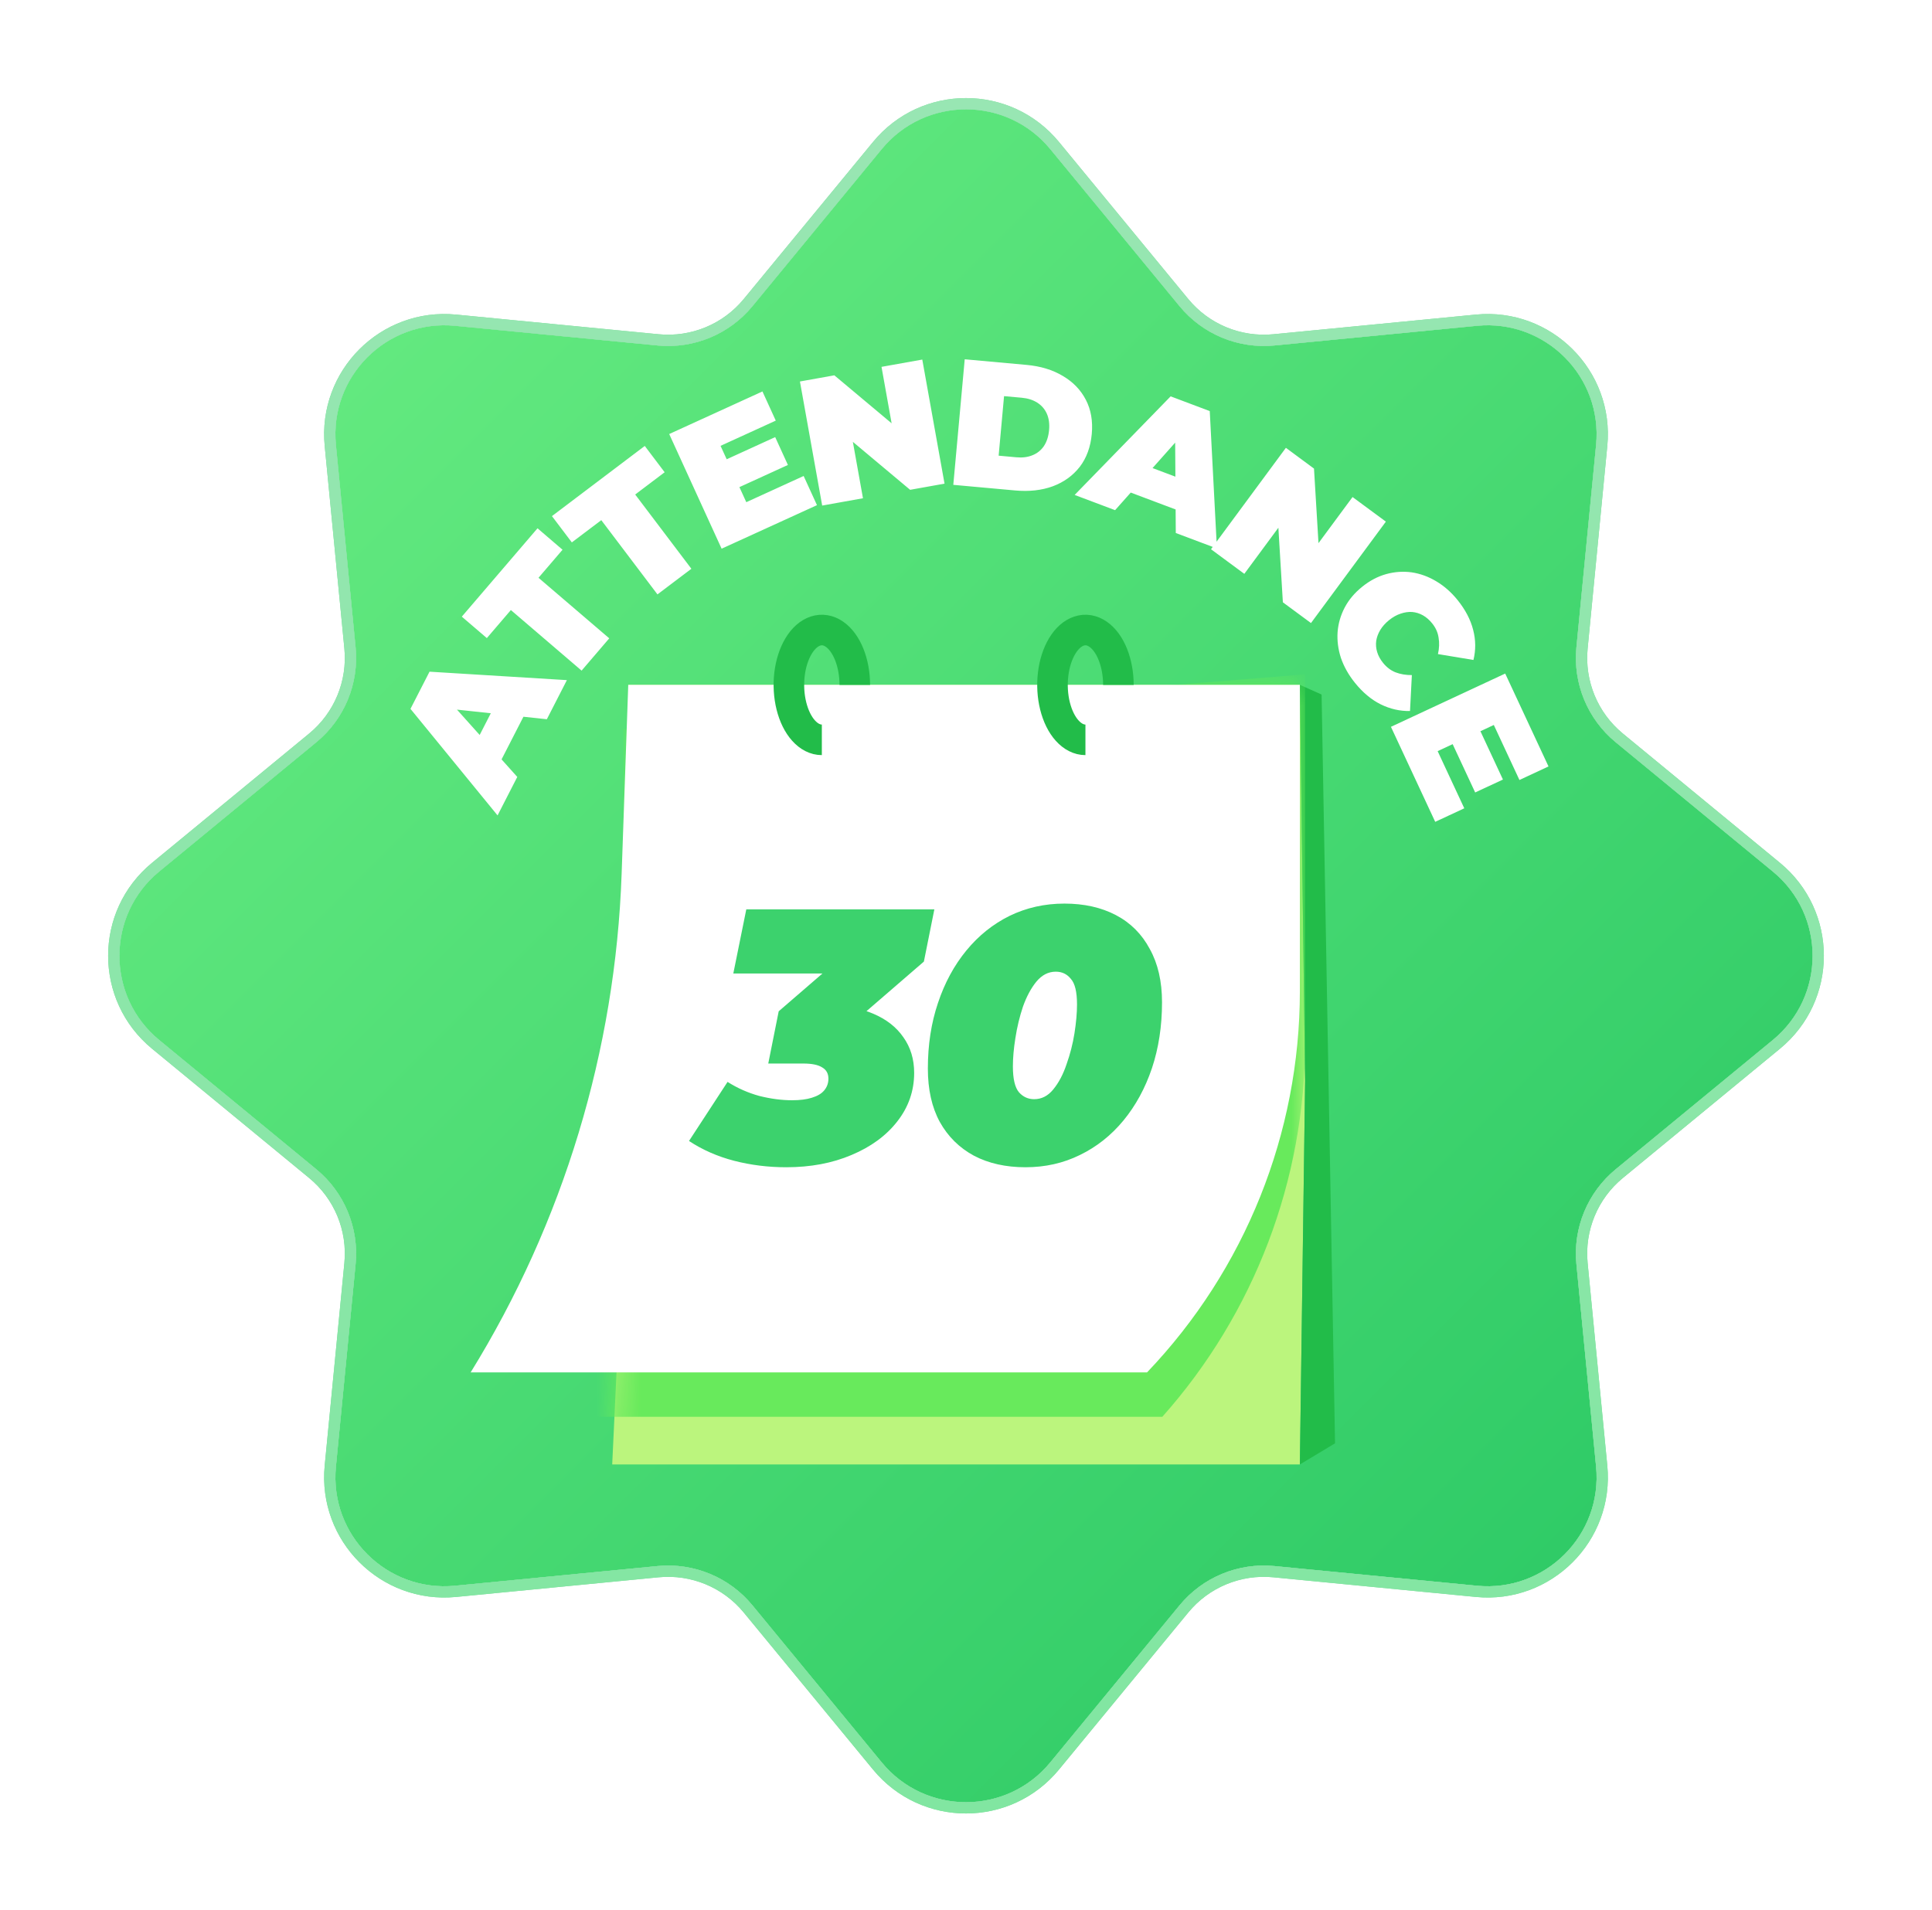 <svg width="89" height="88" viewBox="0 0 89 88" fill="none" xmlns="http://www.w3.org/2000/svg">
<g filter="url(#filter0_d_56_165)">
<path d="M40.619 5.832C42.63 3.389 46.37 3.389 48.381 5.832L54.339 13.072C55.402 14.364 57.039 15.042 58.705 14.881L68.037 13.974C71.186 13.668 73.832 16.314 73.526 19.463L72.619 28.795C72.458 30.461 73.136 32.098 74.428 33.161L81.668 39.119C84.111 41.13 84.111 44.87 81.668 46.881L74.428 52.839C73.136 53.902 72.458 55.539 72.619 57.205L73.526 66.537C73.832 69.686 71.186 72.332 68.037 72.026L58.705 71.119C57.039 70.958 55.402 71.636 54.339 72.928L48.381 80.168C46.37 82.611 42.63 82.611 40.619 80.168L34.661 72.928C33.598 71.636 31.961 70.958 30.295 71.119L20.963 72.026C17.814 72.332 15.168 69.686 15.474 66.537L16.381 57.205C16.542 55.539 15.864 53.902 14.572 52.839L7.332 46.881C4.889 44.87 4.889 41.13 7.332 39.119L14.572 33.161C15.864 32.098 16.542 30.461 16.381 28.795L15.474 19.463C15.168 16.314 17.814 13.668 20.963 13.974L30.295 14.881C31.961 15.042 33.598 14.364 34.661 13.072L40.619 5.832Z" fill="url(#paint0_linear_56_165)"/>
<path d="M40.419 5.668C42.533 3.099 46.467 3.099 48.581 5.668L54.539 12.907C55.548 14.133 57.101 14.775 58.681 14.622L68.013 13.716C71.324 13.395 74.106 16.176 73.784 19.487L72.878 28.819C72.725 30.399 73.367 31.952 74.593 32.961L81.832 38.919C84.401 41.033 84.401 44.967 81.832 47.081L74.593 53.039C73.367 54.048 72.725 55.601 72.878 57.181L73.784 66.513C74.106 69.824 71.324 72.606 68.013 72.284L58.681 71.378C57.101 71.225 55.548 71.867 54.539 73.093L48.581 80.332C46.467 82.901 42.533 82.901 40.419 80.332L34.461 73.093C33.452 71.867 31.899 71.225 30.319 71.378L20.987 72.284C17.676 72.606 14.895 69.824 15.216 66.513L16.122 57.181C16.276 55.601 15.633 54.048 14.407 53.039L7.168 47.081C4.599 44.967 4.599 41.033 7.168 38.919L14.407 32.961C15.633 31.952 16.276 30.399 16.122 28.819L15.216 19.487C14.895 16.176 17.676 13.395 20.987 13.716L30.319 14.622C31.899 14.775 33.452 14.133 34.461 12.907L40.419 5.668Z" stroke="#1FC159" stroke-width="0.519"/>
<path d="M40.419 5.668C42.533 3.099 46.467 3.099 48.581 5.668L54.539 12.907C55.548 14.133 57.101 14.775 58.681 14.622L68.013 13.716C71.324 13.395 74.106 16.176 73.784 19.487L72.878 28.819C72.725 30.399 73.367 31.952 74.593 32.961L81.832 38.919C84.401 41.033 84.401 44.967 81.832 47.081L74.593 53.039C73.367 54.048 72.725 55.601 72.878 57.181L73.784 66.513C74.106 69.824 71.324 72.606 68.013 72.284L58.681 71.378C57.101 71.225 55.548 71.867 54.539 73.093L48.581 80.332C46.467 82.901 42.533 82.901 40.419 80.332L34.461 73.093C33.452 71.867 31.899 71.225 30.319 71.378L20.987 72.284C17.676 72.606 14.895 69.824 15.216 66.513L16.122 57.181C16.276 55.601 15.633 54.048 14.407 53.039L7.168 47.081C4.599 44.967 4.599 41.033 7.168 38.919L14.407 32.961C15.633 31.952 16.276 30.399 16.122 28.819L15.216 19.487C14.895 16.176 17.676 13.395 20.987 13.716L30.319 14.622C31.899 14.775 33.452 14.133 34.461 12.907L40.419 5.668Z" stroke="url(#paint1_linear_56_165)" stroke-opacity="0.6" stroke-width="0.519"/>
</g>
<path d="M22.921 37.57L18.909 32.661L19.787 30.948L26.114 31.337L25.191 33.139L19.993 32.583L20.341 31.904L23.829 35.797L22.921 37.57ZM22.708 35.764L21.68 34.678L22.898 32.3L24.381 32.5L22.708 35.764ZM26.792 30.899L23.534 28.108L22.427 29.4L21.274 28.412L24.761 24.341L25.914 25.329L24.807 26.621L28.066 29.411L26.792 30.899ZM30.287 27.387L27.699 23.966L26.342 24.991L25.426 23.78L29.702 20.547L30.618 21.759L29.261 22.785L31.849 26.206L30.287 27.387ZM33.355 21.216L35.71 20.14L36.296 21.423L33.941 22.499L33.355 21.216ZM34.379 23.138L37.021 21.931L37.635 23.275L33.242 25.281L30.828 19.998L35.123 18.036L35.737 19.38L33.193 20.542L34.379 23.138ZM37.875 23.294L36.85 17.577L38.435 17.293L41.966 20.251L41.231 20.383L40.608 16.903L42.486 16.567L43.511 22.284L41.926 22.568L38.395 19.61L39.13 19.478L39.754 22.957L37.875 23.294ZM43.915 22.339L44.441 16.554L47.292 16.813C47.936 16.872 48.493 17.041 48.962 17.323C49.431 17.599 49.784 17.964 50.02 18.419C50.257 18.874 50.348 19.398 50.294 19.994C50.239 20.594 50.055 21.099 49.74 21.51C49.425 21.914 49.012 22.213 48.5 22.405C47.989 22.592 47.411 22.656 46.766 22.598L43.915 22.339ZM46.004 20.995L46.822 21.07C47.097 21.095 47.342 21.064 47.555 20.978C47.774 20.892 47.95 20.753 48.085 20.559C48.219 20.36 48.3 20.112 48.327 19.815C48.354 19.523 48.318 19.27 48.221 19.055C48.124 18.841 47.975 18.672 47.776 18.548C47.581 18.425 47.346 18.351 47.071 18.326L46.253 18.252L46.004 20.995ZM49.505 22.804L53.927 18.262L55.729 18.941L56.059 25.271L54.164 24.558L54.128 19.331L54.842 19.6L51.368 23.506L49.505 22.804ZM51.275 22.389L52.237 21.244L54.738 22.185L54.707 23.681L51.275 22.389ZM55.786 25.306L59.236 20.633L60.531 21.59L60.808 26.188L60.207 25.744L62.307 22.901L63.842 24.034L60.392 28.707L59.097 27.751L58.82 23.152L59.421 23.596L57.321 26.44L55.786 25.306ZM62.416 31.459C62.124 31.097 61.91 30.716 61.772 30.316C61.642 29.916 61.591 29.517 61.618 29.119C61.649 28.725 61.758 28.349 61.946 27.991C62.134 27.634 62.403 27.315 62.752 27.034C63.101 26.753 63.47 26.559 63.859 26.451C64.249 26.344 64.639 26.317 65.031 26.371C65.426 26.43 65.802 26.567 66.161 26.782C66.527 26.999 66.856 27.288 67.147 27.65C67.504 28.094 67.742 28.549 67.861 29.014C67.984 29.483 67.989 29.948 67.876 30.408L66.241 30.137C66.302 29.868 66.311 29.616 66.27 29.379C66.236 29.143 66.138 28.924 65.975 28.722C65.847 28.562 65.704 28.439 65.549 28.351C65.393 28.263 65.227 28.212 65.052 28.197C64.88 28.186 64.702 28.212 64.518 28.275C64.339 28.334 64.163 28.433 63.99 28.572C63.818 28.711 63.682 28.863 63.581 29.03C63.485 29.192 63.423 29.359 63.397 29.529C63.374 29.704 63.389 29.877 63.442 30.047C63.494 30.218 63.584 30.383 63.713 30.543C63.876 30.745 64.067 30.89 64.285 30.977C64.512 31.064 64.763 31.107 65.039 31.105L64.954 32.76C64.485 32.769 64.032 32.665 63.595 32.448C63.166 32.233 62.773 31.903 62.416 31.459ZM68.141 33.57L69.235 35.917L67.956 36.513L66.862 34.166L68.141 33.57ZM66.227 34.609L67.454 37.242L66.115 37.866L64.075 33.488L69.339 31.034L71.334 35.314L69.995 35.938L68.814 33.403L66.227 34.609Z" fill="white"/>
<mask id="mask0_56_165" style="mask-type:alpha" maskUnits="userSpaceOnUse" x="5" y="4" width="79" height="78">
<path d="M40.619 5.832C42.63 3.389 46.37 3.389 48.381 5.832L54.339 13.072C55.402 14.364 57.039 15.042 58.705 14.881L68.037 13.974C71.186 13.668 73.832 16.314 73.526 19.463L72.619 28.795C72.458 30.461 73.136 32.098 74.428 33.161L81.668 39.119C84.111 41.13 84.111 44.87 81.668 46.881L74.428 52.839C73.136 53.902 72.458 55.539 72.619 57.205L73.526 66.537C73.832 69.686 71.186 72.332 68.037 72.026L58.705 71.119C57.039 70.958 55.402 71.636 54.339 72.928L48.381 80.168C46.37 82.611 42.63 82.611 40.619 80.168L34.661 72.928C33.598 71.636 31.961 70.958 30.295 71.119L20.963 72.026C17.814 72.332 15.168 69.686 15.474 66.537L16.381 57.205C16.542 55.539 15.864 53.902 14.572 52.839L7.332 46.881C4.889 44.87 4.889 41.13 7.332 39.119L14.572 33.161C15.864 32.098 16.542 30.461 16.381 28.795L15.474 19.463C15.168 16.314 17.814 13.668 20.963 13.974L30.295 14.881C31.961 15.042 33.598 14.364 34.661 13.072L40.619 5.832Z" fill="white"/>
</mask>
<g mask="url(#mask0_56_165)">
<path d="M28.942 31.555H59.88L60.122 49.792L59.88 67.475H28.202L29.082 48.714L28.942 31.555Z" fill="#BBF57D"/>
<path d="M60.881 32.001L59.88 31.555L60.122 49.792L59.88 67.475L61.5 66.501L60.881 32.001Z" fill="#22BC49"/>
<mask id="mask1_56_165" style="mask-type:alpha" maskUnits="userSpaceOnUse" x="28" y="31" width="33" height="37">
<path d="M28.942 31.555H59.88L60.122 49.792L59.88 67.475H28.202L29.082 48.714L28.942 31.555Z" fill="#2ED458"/>
</mask>
<g mask="url(#mask1_56_165)">
<path d="M28.708 33.6L60.122 31.07V47.992C60.122 54.366 57.781 60.517 53.544 65.278V65.278H21.668V65.278C26.258 58.393 28.708 50.303 28.708 42.028V33.6Z" fill="#68EA5C"/>
</g>
<path d="M28.941 31.555H59.88V45.671C59.88 52.213 57.358 58.502 52.84 63.233V63.233H21.681V63.233C25.954 56.313 28.351 48.399 28.636 40.27L28.941 31.555Z" fill="white"/>
<path d="M36.221 53.781C35.391 53.781 34.589 53.682 33.814 53.482C33.051 53.283 32.359 52.979 31.74 52.57L33.516 49.848C33.969 50.136 34.456 50.351 34.976 50.495C35.507 50.628 36.011 50.694 36.486 50.694C36.851 50.694 37.156 50.656 37.399 50.578C37.654 50.501 37.842 50.39 37.963 50.246C38.096 50.091 38.162 49.909 38.162 49.699C38.162 49.466 38.068 49.295 37.88 49.184C37.692 49.062 37.399 49.002 37.001 49.002H35.391L35.872 46.595L39.407 43.542L39.573 44.853H33.781L34.379 41.899H43.042L42.56 44.305L39.025 47.359L37.283 46.33H38.146C38.953 46.33 39.651 46.457 40.237 46.711C40.834 46.966 41.294 47.325 41.614 47.79C41.946 48.255 42.112 48.802 42.112 49.433C42.112 50.263 41.852 51.01 41.332 51.673C40.823 52.326 40.121 52.841 39.224 53.217C38.339 53.593 37.338 53.781 36.221 53.781ZM47.24 53.781C46.333 53.781 45.542 53.604 44.867 53.25C44.192 52.885 43.667 52.365 43.291 51.69C42.925 51.015 42.743 50.197 42.743 49.234C42.743 48.139 42.898 47.132 43.208 46.214C43.517 45.284 43.955 44.477 44.519 43.791C45.083 43.105 45.747 42.574 46.51 42.197C47.285 41.821 48.126 41.633 49.033 41.633C49.94 41.633 50.731 41.81 51.406 42.164C52.081 42.518 52.601 43.038 52.966 43.724C53.342 44.399 53.53 45.218 53.53 46.18C53.53 47.276 53.375 48.288 53.066 49.217C52.756 50.136 52.319 50.938 51.755 51.624C51.19 52.31 50.521 52.841 49.746 53.217C48.983 53.593 48.148 53.781 47.24 53.781ZM47.639 50.645C47.982 50.645 48.275 50.495 48.518 50.197C48.773 49.887 48.977 49.499 49.132 49.035C49.298 48.57 49.42 48.094 49.497 47.608C49.575 47.11 49.614 46.667 49.614 46.28C49.614 45.705 49.52 45.312 49.331 45.102C49.154 44.88 48.922 44.77 48.635 44.77C48.291 44.77 47.993 44.925 47.738 45.234C47.495 45.533 47.29 45.915 47.124 46.38C46.969 46.844 46.853 47.325 46.776 47.823C46.698 48.31 46.66 48.747 46.66 49.134C46.66 49.71 46.754 50.108 46.942 50.329C47.13 50.539 47.362 50.645 47.639 50.645Z" fill="#3CD26D"/>
<path d="M39.377 31.558C39.377 31.058 39.288 30.569 39.121 30.152C38.954 29.736 38.717 29.412 38.44 29.221C38.163 29.029 37.857 28.979 37.563 29.077C37.269 29.174 36.998 29.415 36.786 29.769C36.574 30.123 36.429 30.574 36.37 31.064C36.312 31.555 36.342 32.064 36.457 32.526C36.572 32.988 36.766 33.384 37.016 33.661C37.265 33.94 37.559 34.088 37.859 34.088" stroke="#22BC49" stroke-width="1.408"/>
<path d="M51.52 31.558C51.52 31.058 51.431 30.569 51.264 30.152C51.098 29.736 50.861 29.412 50.583 29.221C50.306 29.029 50.001 28.979 49.706 29.077C49.412 29.174 49.141 29.415 48.929 29.769C48.717 30.123 48.572 30.574 48.514 31.064C48.455 31.555 48.485 32.064 48.6 32.526C48.715 32.988 48.909 33.384 49.159 33.661C49.409 33.94 49.702 34.088 50.002 34.088" stroke="#22BC49" stroke-width="1.408"/>
</g>
<defs>
<filter id="filter0_d_56_165" x="0.832" y="0.37" width="87.335" height="87.335" filterUnits="userSpaceOnUse" color-interpolation-filters="sRGB">
<feFlood flood-opacity="0" result="BackgroundImageFix"/>
<feColorMatrix in="SourceAlpha" type="matrix" values="0 0 0 0 0 0 0 0 0 0 0 0 0 0 0 0 0 0 127 0" result="hardAlpha"/>
<feOffset dy="1.037"/>
<feGaussianBlur stdDeviation="2.074"/>
<feComposite in2="hardAlpha" operator="out"/>
<feColorMatrix type="matrix" values="0 0 0 0 0.118 0 0 0 0 0.757 0 0 0 0 0.349 0 0 0 0.5 0"/>
<feBlend mode="normal" in2="BackgroundImageFix" result="effect1_dropShadow_56_165"/>
<feBlend mode="normal" in="SourceGraphic" in2="effect1_dropShadow_56_165" result="shape"/>
</filter>
<linearGradient id="paint0_linear_56_165" x1="5.5" y1="4" x2="83.5" y2="82" gradientUnits="userSpaceOnUse">
<stop stop-color="#6DEF84"/>
<stop offset="1" stop-color="#25C562"/>
</linearGradient>
<linearGradient id="paint1_linear_56_165" x1="44.5" y1="4" x2="44.5" y2="82" gradientUnits="userSpaceOnUse">
<stop stop-color="#EAFFEE"/>
<stop offset="1" stop-color="#C3FFD0"/>
</linearGradient>
</defs>
</svg>
